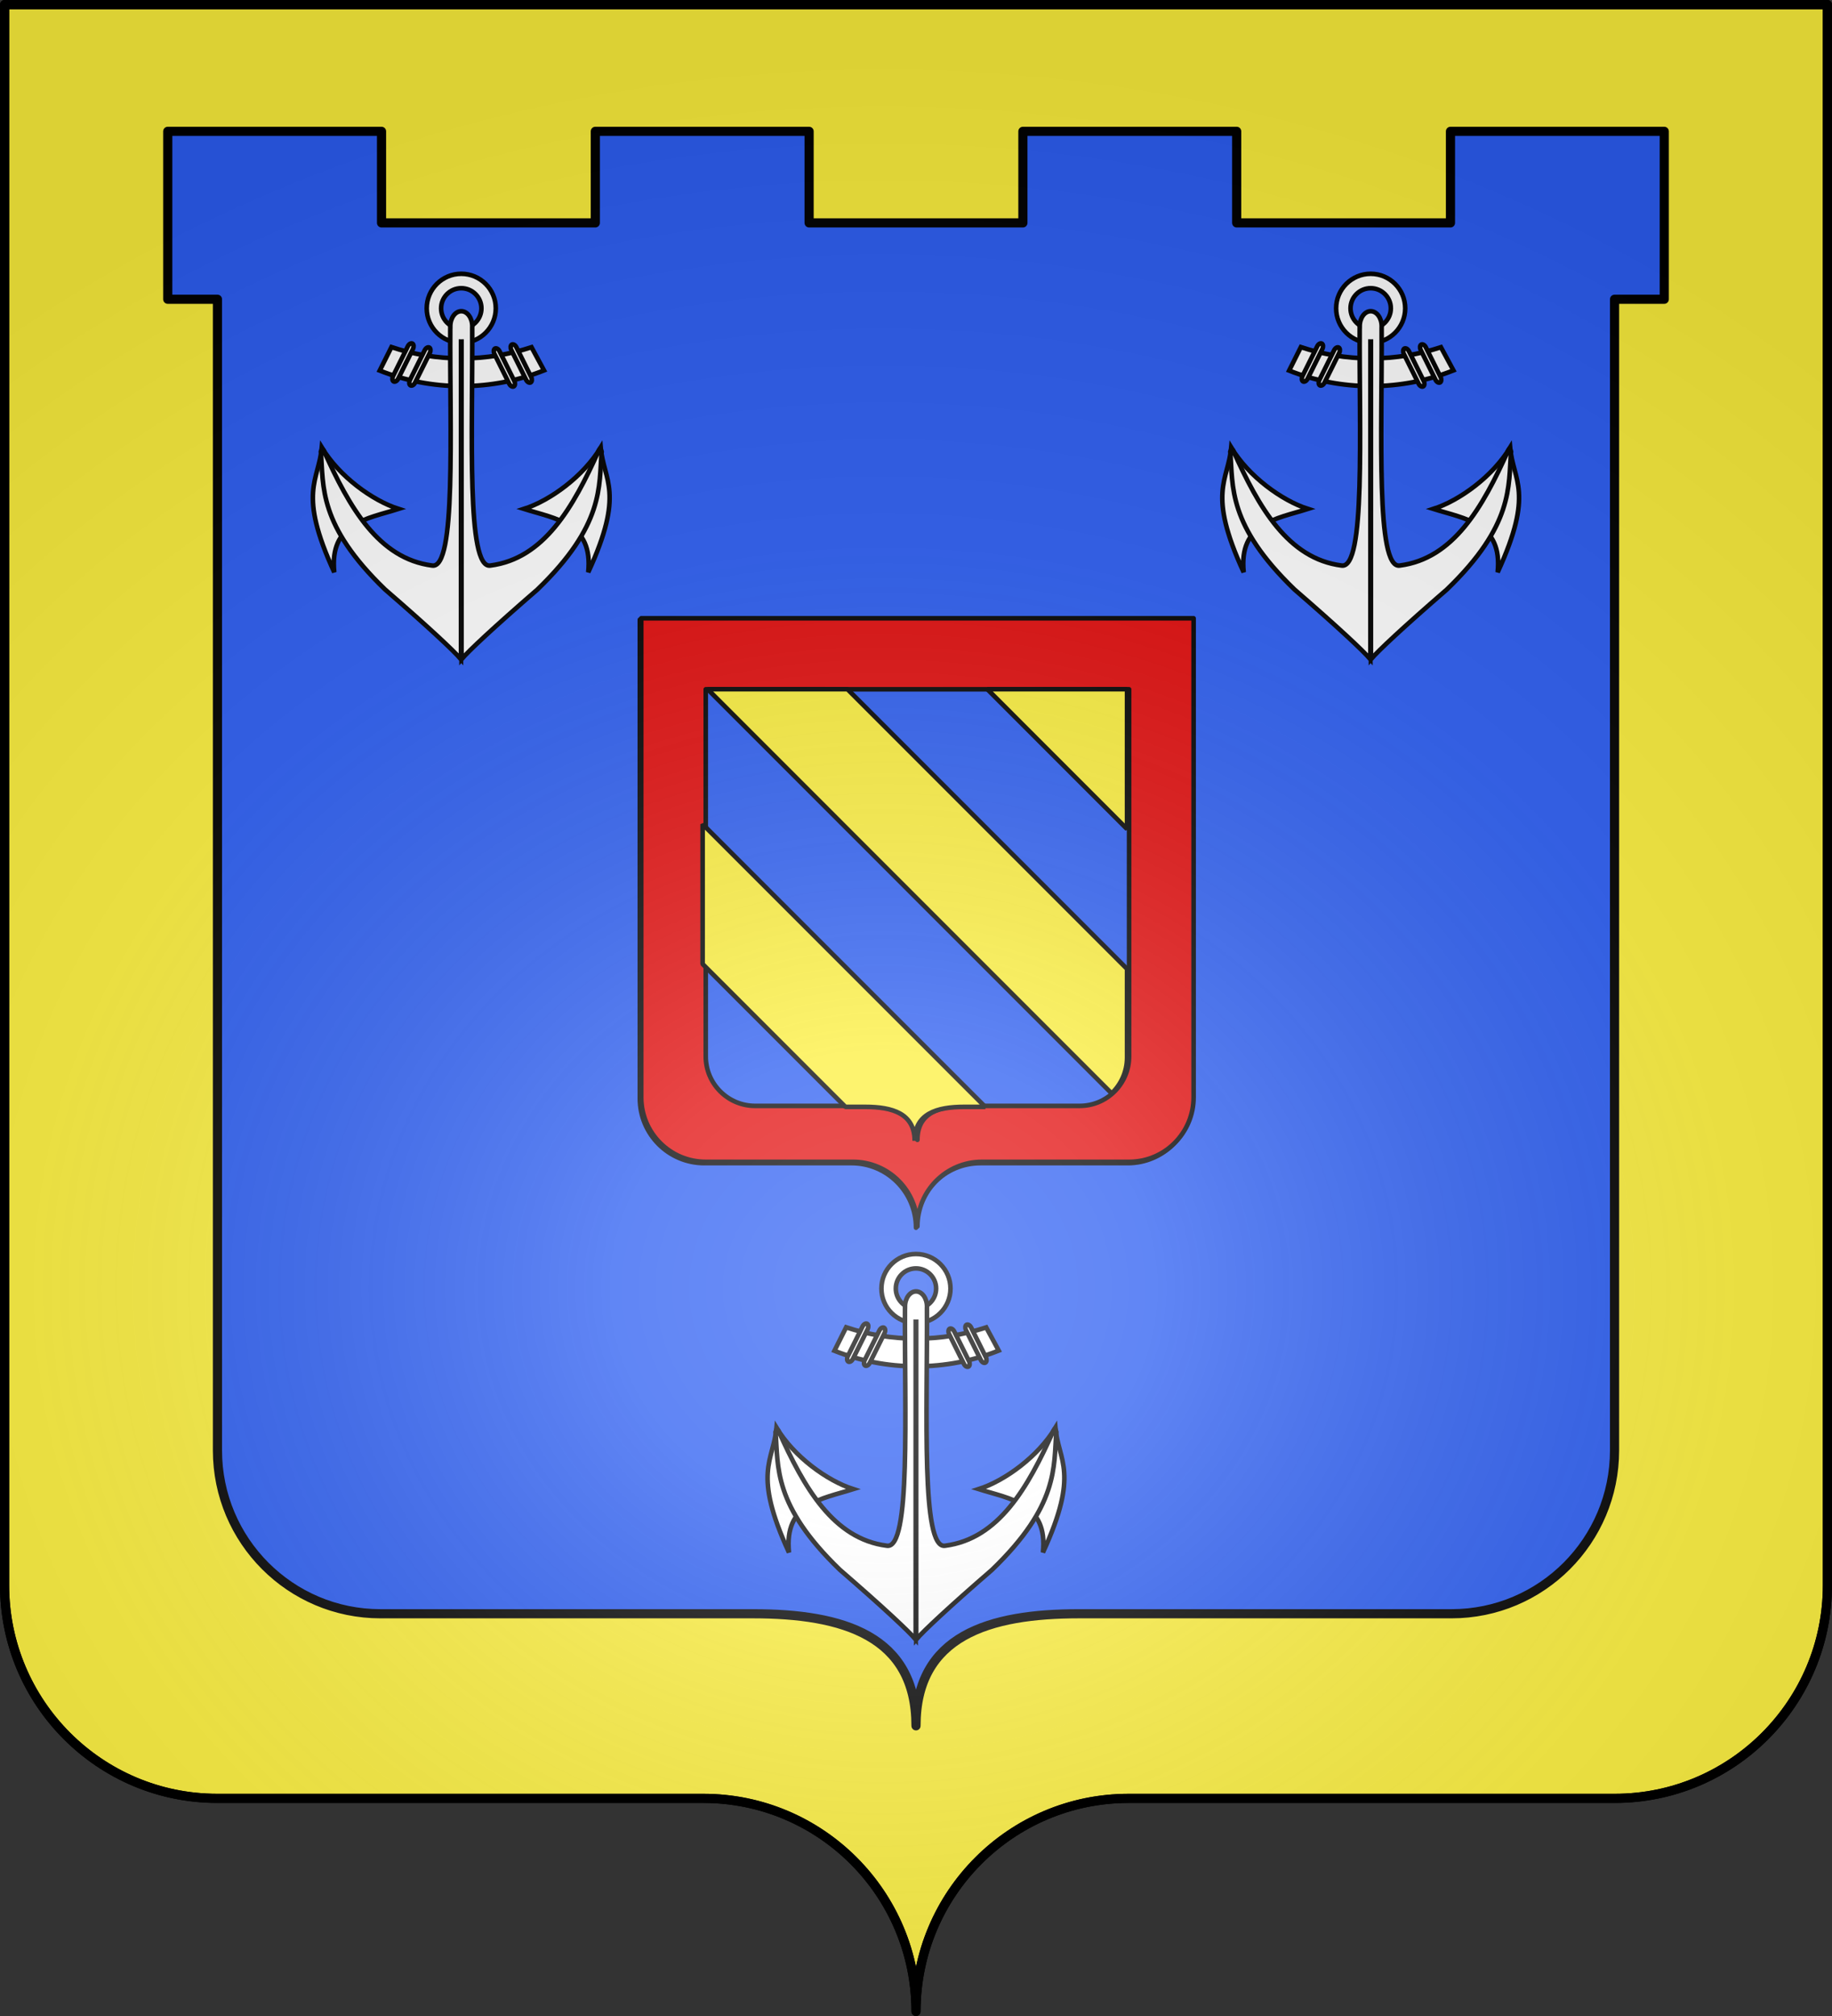 <?xml version="1.0" encoding="UTF-8" standalone="no"?>
<svg
   xmlns:dc="http://purl.org/dc/elements/1.1/"
   xmlns:cc="http://creativecommons.org/ns#"
   xmlns:rdf="http://www.w3.org/1999/02/22-rdf-syntax-ns#"
   xmlns:svg="http://www.w3.org/2000/svg"
   xmlns="http://www.w3.org/2000/svg"
   xmlns:xlink="http://www.w3.org/1999/xlink"
   xmlns:sodipodi="http://sodipodi.sourceforge.net/DTD/sodipodi-0.dtd"
   xmlns:inkscape="http://www.inkscape.org/namespaces/inkscape"
   height="660"
   width="600"
   version="1.0"
   id="svg2"
   sodipodi:version="0.32"
   inkscape:version="0.46"
   sodipodi:docname="Lechâtelet (21).svg"
   sodipodi:docbase="C:\Documents and Settings\Propriétaire\Mes documents\image blason\Blason du 21 a envoyer"
   inkscape:export-filename="/Users/olivier/Desktop/Blason Rouge/Blason_Vide_3D.png"
   inkscape:export-xdpi="144"
   inkscape:export-ydpi="144"
   inkscape:output_extension="org.inkscape.output.svg.inkscape">
  <rect width="100%" height="100%" fill="#333333" stroke="none"/>
  <sodipodi:namedview
     inkscape:window-height="712"
     inkscape:window-width="1024"
     inkscape:pageshadow="2"
     inkscape:pageopacity="0.0"
     guidetolerance="10.0"
     gridtolerance="10.0"
     objecttolerance="10.0"
     borderopacity="1.0"
     bordercolor="#666666"
     pagecolor="#ffffff"
     id="base"
     showgrid="false"
     height="660px"
     inkscape:zoom="0.8"
     inkscape:cx="350.88124"
     inkscape:cy="330"
     inkscape:window-x="-4"
     inkscape:window-y="-4"
     inkscape:current-layer="layer5" />
  <desc
     id="desc4">Flag of Canton of Valais (Wallis)</desc>
  <defs
     id="defs6">
    <inkscape:perspective
       sodipodi:type="inkscape:persp3d"
       inkscape:vp_x="0 : 330 : 1"
       inkscape:vp_y="0 : 1000 : 0"
       inkscape:vp_z="600 : 330 : 1"
       inkscape:persp3d-origin="300 : 220 : 1"
       id="perspective315" />
    <linearGradient
       id="linearGradient2893">
      <stop
         style="stop-color:white;stop-opacity:0.314;"
         offset="0"
         id="stop2895" />
      <stop
         id="stop2897"
         offset="0.19"
         style="stop-color:white;stop-opacity:0.251;" />
      <stop
         style="stop-color:#6b6b6b;stop-opacity:0.125;"
         offset="0.6"
         id="stop2901" />
      <stop
         style="stop-color:black;stop-opacity:0.125;"
         offset="1"
         id="stop2899" />
    </linearGradient>
    <linearGradient
       id="linearGradient2885">
      <stop
         id="stop2887"
         offset="0"
         style="stop-color:white;stop-opacity:1;" />
      <stop
         style="stop-color:white;stop-opacity:1;"
         offset="0.229"
         id="stop2891" />
      <stop
         id="stop2889"
         offset="1"
         style="stop-color:black;stop-opacity:1;" />
    </linearGradient>
    <linearGradient
       id="linearGradient2955">
      <stop
         id="stop2867"
         offset="0"
         style="stop-color:#fd0000;stop-opacity:1;" />
      <stop
         style="stop-color:#e77275;stop-opacity:0.659;"
         offset="0.5"
         id="stop2873" />
      <stop
         style="stop-color:black;stop-opacity:0.323;"
         offset="1"
         id="stop2959" />
    </linearGradient>
    <radialGradient
       inkscape:collect="always"
       xlink:href="#linearGradient2955"
       id="radialGradient2961"
       cx="225.524"
       cy="218.901"
       fx="225.524"
       fy="218.901"
       r="300"
       gradientTransform="matrix(-4.167939e-4,2.183,-1.884,-3.599562e-4,615.597,-289.121)"
       gradientUnits="userSpaceOnUse" />
    <polygon
       id="star"
       transform="scale(53,53)"
       points="0,-1 0.588,0.809 -0.951,-0.309 0.951,-0.309 -0.588,0.809 0,-1 " />
    <clipPath
       id="clip">
      <path
         d="M 0,-200 L 0,600 L 300,600 L 300,-200 L 0,-200 z "
         id="path10" />
    </clipPath>
    <radialGradient
       inkscape:collect="always"
       xlink:href="#linearGradient2955"
       id="radialGradient1911"
       gradientUnits="userSpaceOnUse"
       gradientTransform="matrix(-4.167939e-4,2.183,-1.884,-3.599562e-4,615.597,-289.121)"
       cx="225.524"
       cy="218.901"
       fx="225.524"
       fy="218.901"
       r="300" />
    <radialGradient
       inkscape:collect="always"
       xlink:href="#linearGradient2955"
       id="radialGradient2865"
       gradientUnits="userSpaceOnUse"
       gradientTransform="matrix(0,1.749,-1.593,-1.049767e-7,551.788,-191.29)"
       cx="225.524"
       cy="218.901"
       fx="225.524"
       fy="218.901"
       r="300" />
    <radialGradient
       inkscape:collect="always"
       xlink:href="#linearGradient2955"
       id="radialGradient2871"
       gradientUnits="userSpaceOnUse"
       gradientTransform="matrix(0,1.386,-1.323,-5.741131e-8,-158.082,-109.541)"
       cx="225.524"
       cy="218.901"
       fx="225.524"
       fy="218.901"
       r="300" />
    <linearGradient
       id="linearGradient20266">
      <stop
         style="stop-color:white;stop-opacity:0.314;"
         offset="0"
         id="stop20268" />
      <stop
         id="stop20270"
         offset="0.19"
         style="stop-color:white;stop-opacity:0.251;" />
      <stop
         style="stop-color:#6b6b6b;stop-opacity:0.125;"
         offset="0.6"
         id="stop20272" />
      <stop
         style="stop-color:black;stop-opacity:0.125;"
         offset="1"
         id="stop20274" />
    </linearGradient>
    <linearGradient
       id="linearGradient20276">
      <stop
         id="stop20278"
         offset="0"
         style="stop-color:white;stop-opacity:1;" />
      <stop
         style="stop-color:white;stop-opacity:1;"
         offset="0.229"
         id="stop20280" />
      <stop
         id="stop20282"
         offset="1"
         style="stop-color:black;stop-opacity:1;" />
    </linearGradient>
    <linearGradient
       id="linearGradient20284">
      <stop
         id="stop20286"
         offset="0"
         style="stop-color:#fd0000;stop-opacity:1;" />
      <stop
         style="stop-color:#e77275;stop-opacity:0.659;"
         offset="0.5"
         id="stop20288" />
      <stop
         style="stop-color:black;stop-opacity:0.323;"
         offset="1"
         id="stop20290" />
    </linearGradient>
    <radialGradient
       inkscape:collect="always"
       xlink:href="#linearGradient2955"
       id="radialGradient20292"
       cx="225.524"
       cy="218.901"
       fx="225.524"
       fy="218.901"
       r="300"
       gradientTransform="matrix(-4.167939e-4,2.183,-1.884,-3.599562e-4,615.597,-289.121)"
       gradientUnits="userSpaceOnUse" />
    <polygon
       id="polygon20294"
       transform="scale(53,53)"
       points="0,-1 0.588,0.809 -0.951,-0.309 0.951,-0.309 -0.588,0.809 0,-1 " />
    <clipPath
       id="clipPath20296">
      <path
         d="M 0,-200 L 0,600 L 300,600 L 300,-200 L 0,-200 z "
         id="path20298" />
    </clipPath>
    <radialGradient
       inkscape:collect="always"
       xlink:href="#linearGradient2955"
       id="radialGradient20300"
       gradientUnits="userSpaceOnUse"
       gradientTransform="matrix(-4.167939e-4,2.183,-1.884,-3.599562e-4,615.597,-289.121)"
       cx="225.524"
       cy="218.901"
       fx="225.524"
       fy="218.901"
       r="300" />
    <radialGradient
       inkscape:collect="always"
       xlink:href="#linearGradient2955"
       id="radialGradient20302"
       gradientUnits="userSpaceOnUse"
       gradientTransform="matrix(0,1.749,-1.593,-1.049767e-7,551.788,-191.29)"
       cx="225.524"
       cy="218.901"
       fx="225.524"
       fy="218.901"
       r="300" />
    <radialGradient
       inkscape:collect="always"
       xlink:href="#linearGradient2955"
       id="radialGradient20304"
       gradientUnits="userSpaceOnUse"
       gradientTransform="matrix(0,1.386,-1.323,-5.741131e-8,-158.082,-109.541)"
       cx="225.524"
       cy="218.901"
       fx="225.524"
       fy="218.901"
       r="300" />
    <linearGradient
       id="linearGradient20191">
      <stop
         style="stop-color:white;stop-opacity:0.314;"
         offset="0"
         id="stop20193" />
      <stop
         id="stop20195"
         offset="0.19"
         style="stop-color:white;stop-opacity:0.251;" />
      <stop
         style="stop-color:#6b6b6b;stop-opacity:0.125;"
         offset="0.6"
         id="stop20197" />
      <stop
         style="stop-color:black;stop-opacity:0.125;"
         offset="1"
         id="stop20199" />
    </linearGradient>
    <linearGradient
       id="linearGradient20201">
      <stop
         id="stop20203"
         offset="0"
         style="stop-color:white;stop-opacity:1;" />
      <stop
         style="stop-color:white;stop-opacity:1;"
         offset="0.229"
         id="stop20205" />
      <stop
         id="stop20207"
         offset="1"
         style="stop-color:black;stop-opacity:1;" />
    </linearGradient>
    <linearGradient
       id="linearGradient20209">
      <stop
         id="stop20211"
         offset="0"
         style="stop-color:#fd0000;stop-opacity:1;" />
      <stop
         style="stop-color:#e77275;stop-opacity:0.659;"
         offset="0.5"
         id="stop20213" />
      <stop
         style="stop-color:black;stop-opacity:0.323;"
         offset="1"
         id="stop20215" />
    </linearGradient>
    <radialGradient
       inkscape:collect="always"
       xlink:href="#linearGradient2955"
       id="radialGradient20217"
       cx="225.524"
       cy="218.901"
       fx="225.524"
       fy="218.901"
       r="300"
       gradientTransform="matrix(-4.167939e-4,2.183,-1.884,-3.599562e-4,615.597,-289.121)"
       gradientUnits="userSpaceOnUse" />
    <polygon
       id="polygon20219"
       transform="scale(53,53)"
       points="0,-1 0.588,0.809 -0.951,-0.309 0.951,-0.309 -0.588,0.809 0,-1 " />
    <clipPath
       id="clipPath20221">
      <path
         d="M 0,-200 L 0,600 L 300,600 L 300,-200 L 0,-200 z "
         id="path20223" />
    </clipPath>
    <radialGradient
       inkscape:collect="always"
       xlink:href="#linearGradient2955"
       id="radialGradient20225"
       gradientUnits="userSpaceOnUse"
       gradientTransform="matrix(-4.167939e-4,2.183,-1.884,-3.599562e-4,615.597,-289.121)"
       cx="225.524"
       cy="218.901"
       fx="225.524"
       fy="218.901"
       r="300" />
    <radialGradient
       inkscape:collect="always"
       xlink:href="#linearGradient2955"
       id="radialGradient20227"
       gradientUnits="userSpaceOnUse"
       gradientTransform="matrix(0,1.749,-1.593,-1.049767e-7,551.788,-191.29)"
       cx="225.524"
       cy="218.901"
       fx="225.524"
       fy="218.901"
       r="300" />
    <radialGradient
       inkscape:collect="always"
       xlink:href="#linearGradient2955"
       id="radialGradient20229"
       gradientUnits="userSpaceOnUse"
       gradientTransform="matrix(0,1.386,-1.323,-5.741131e-8,-158.082,-109.541)"
       cx="225.524"
       cy="218.901"
       fx="225.524"
       fy="218.901"
       r="300" />
    <linearGradient
       id="linearGradient20094">
      <stop
         style="stop-color:white;stop-opacity:0.314;"
         offset="0"
         id="stop20096" />
      <stop
         id="stop20098"
         offset="0.19"
         style="stop-color:white;stop-opacity:0.251;" />
      <stop
         style="stop-color:#6b6b6b;stop-opacity:0.125;"
         offset="0.6"
         id="stop20100" />
      <stop
         style="stop-color:black;stop-opacity:0.125;"
         offset="1"
         id="stop20102" />
    </linearGradient>
    <linearGradient
       id="linearGradient20104">
      <stop
         id="stop20106"
         offset="0"
         style="stop-color:white;stop-opacity:1;" />
      <stop
         style="stop-color:white;stop-opacity:1;"
         offset="0.229"
         id="stop20108" />
      <stop
         id="stop20110"
         offset="1"
         style="stop-color:black;stop-opacity:1;" />
    </linearGradient>
    <linearGradient
       id="linearGradient20112">
      <stop
         id="stop20114"
         offset="0"
         style="stop-color:#fd0000;stop-opacity:1;" />
      <stop
         style="stop-color:#e77275;stop-opacity:0.659;"
         offset="0.5"
         id="stop20116" />
      <stop
         style="stop-color:black;stop-opacity:0.323;"
         offset="1"
         id="stop20118" />
    </linearGradient>
    <radialGradient
       inkscape:collect="always"
       xlink:href="#linearGradient2955"
       id="radialGradient20120"
       cx="225.524"
       cy="218.901"
       fx="225.524"
       fy="218.901"
       r="300"
       gradientTransform="matrix(-4.167939e-4,2.183,-1.884,-3.599562e-4,615.597,-289.121)"
       gradientUnits="userSpaceOnUse" />
    <polygon
       id="polygon20122"
       transform="scale(53,53)"
       points="0,-1 0.588,0.809 -0.951,-0.309 0.951,-0.309 -0.588,0.809 0,-1 " />
    <clipPath
       id="clipPath20124">
      <path
         d="M 0,-200 L 0,600 L 300,600 L 300,-200 L 0,-200 z "
         id="path20126" />
    </clipPath>
    <radialGradient
       inkscape:collect="always"
       xlink:href="#linearGradient2955"
       id="radialGradient20128"
       gradientUnits="userSpaceOnUse"
       gradientTransform="matrix(-4.167939e-4,2.183,-1.884,-3.599562e-4,615.597,-289.121)"
       cx="225.524"
       cy="218.901"
       fx="225.524"
       fy="218.901"
       r="300" />
    <radialGradient
       inkscape:collect="always"
       xlink:href="#linearGradient2955"
       id="radialGradient20130"
       gradientUnits="userSpaceOnUse"
       gradientTransform="matrix(0,1.749,-1.593,-1.049767e-7,551.788,-191.29)"
       cx="225.524"
       cy="218.901"
       fx="225.524"
       fy="218.901"
       r="300" />
    <radialGradient
       inkscape:collect="always"
       xlink:href="#linearGradient2955"
       id="radialGradient20132"
       gradientUnits="userSpaceOnUse"
       gradientTransform="matrix(0,1.386,-1.323,-5.741131e-8,-158.082,-109.541)"
       cx="225.524"
       cy="218.901"
       fx="225.524"
       fy="218.901"
       r="300" />
    <linearGradient
       id="linearGradient19998">
      <stop
         style="stop-color:white;stop-opacity:0.314;"
         offset="0"
         id="stop20000" />
      <stop
         id="stop20002"
         offset="0.19"
         style="stop-color:white;stop-opacity:0.251;" />
      <stop
         style="stop-color:#6b6b6b;stop-opacity:0.125;"
         offset="0.6"
         id="stop20004" />
      <stop
         style="stop-color:black;stop-opacity:0.125;"
         offset="1"
         id="stop20006" />
    </linearGradient>
    <linearGradient
       id="linearGradient20008">
      <stop
         id="stop20010"
         offset="0"
         style="stop-color:white;stop-opacity:1;" />
      <stop
         style="stop-color:white;stop-opacity:1;"
         offset="0.229"
         id="stop20012" />
      <stop
         id="stop20014"
         offset="1"
         style="stop-color:black;stop-opacity:1;" />
    </linearGradient>
    <linearGradient
       id="linearGradient20016">
      <stop
         id="stop20018"
         offset="0"
         style="stop-color:#fd0000;stop-opacity:1;" />
      <stop
         style="stop-color:#e77275;stop-opacity:0.659;"
         offset="0.5"
         id="stop20020" />
      <stop
         style="stop-color:black;stop-opacity:0.323;"
         offset="1"
         id="stop20022" />
    </linearGradient>
    <radialGradient
       inkscape:collect="always"
       xlink:href="#linearGradient2955"
       id="radialGradient20024"
       cx="225.524"
       cy="218.901"
       fx="225.524"
       fy="218.901"
       r="300"
       gradientTransform="matrix(-4.167939e-4,2.183,-1.884,-3.599562e-4,615.597,-289.121)"
       gradientUnits="userSpaceOnUse" />
    <polygon
       id="polygon20026"
       transform="scale(53,53)"
       points="0,-1 0.588,0.809 -0.951,-0.309 0.951,-0.309 -0.588,0.809 0,-1 " />
    <clipPath
       id="clipPath20028">
      <path
         d="M 0,-200 L 0,600 L 300,600 L 300,-200 L 0,-200 z "
         id="path20030" />
    </clipPath>
    <radialGradient
       inkscape:collect="always"
       xlink:href="#linearGradient2955"
       id="radialGradient20032"
       gradientUnits="userSpaceOnUse"
       gradientTransform="matrix(-4.167939e-4,2.183,-1.884,-3.599562e-4,615.597,-289.121)"
       cx="225.524"
       cy="218.901"
       fx="225.524"
       fy="218.901"
       r="300" />
    <radialGradient
       inkscape:collect="always"
       xlink:href="#linearGradient2955"
       id="radialGradient20034"
       gradientUnits="userSpaceOnUse"
       gradientTransform="matrix(0,1.749,-1.593,-1.049767e-7,551.788,-191.29)"
       cx="225.524"
       cy="218.901"
       fx="225.524"
       fy="218.901"
       r="300" />
    <radialGradient
       inkscape:collect="always"
       xlink:href="#linearGradient2955"
       id="radialGradient20036"
       gradientUnits="userSpaceOnUse"
       gradientTransform="matrix(0,1.386,-1.323,-5.741131e-8,-158.082,-109.541)"
       cx="225.524"
       cy="218.901"
       fx="225.524"
       fy="218.901"
       r="300" />
    <linearGradient
       id="linearGradient18077">
      <stop
         style="stop-color:white;stop-opacity:0.314"
         offset="0"
         id="stop18079" />
      <stop
         style="stop-color:white;stop-opacity:0.251"
         offset="0.19"
         id="stop18081" />
      <stop
         style="stop-color:#6b6b6b;stop-opacity:0.125"
         offset="0.6"
         id="stop18083" />
      <stop
         style="stop-color:black;stop-opacity:0.125"
         offset="1"
         id="stop18085" />
    </linearGradient>
    <linearGradient
       id="linearGradient18087">
      <stop
         style="stop-color:white;stop-opacity:1"
         offset="0"
         id="stop18089" />
      <stop
         style="stop-color:white;stop-opacity:1"
         offset="0.229"
         id="stop18091" />
      <stop
         style="stop-color:black;stop-opacity:1"
         offset="1"
         id="stop18093" />
    </linearGradient>
    <linearGradient
       id="linearGradient18095">
      <stop
         style="stop-color:#fd0000;stop-opacity:1"
         offset="0"
         id="stop18097" />
      <stop
         style="stop-color:#e77275;stop-opacity:0.659"
         offset="0.5"
         id="stop18099" />
      <stop
         style="stop-color:black;stop-opacity:0.323"
         offset="1"
         id="stop18101" />
    </linearGradient>
    <radialGradient
       cx="225.524"
       cy="218.901"
       r="300"
       fx="225.524"
       fy="218.901"
       id="radialGradient18103"
       xlink:href="#linearGradient2955"
       gradientUnits="userSpaceOnUse"
       gradientTransform="matrix(-4.167939e-4,2.183,-1.884,-3.599562e-4,615.597,-289.121)" />
    <polygon
       points="0,-1 0.588,0.809 -0.951,-0.309 0.951,-0.309 -0.588,0.809 0,-1 "
       transform="scale(53,53)"
       id="polygon18105" />
    <clipPath
       id="clipPath18107">
      <path
         d="M 0,-200 L 0,600 L 300,600 L 300,-200 L 0,-200 z "
         id="path18109" />
    </clipPath>
    <radialGradient
       cx="225.524"
       cy="218.901"
       r="300"
       fx="225.524"
       fy="218.901"
       id="radialGradient18111"
       xlink:href="#linearGradient2955"
       gradientUnits="userSpaceOnUse"
       gradientTransform="matrix(-4.167939e-4,2.183,-1.884,-3.599562e-4,615.597,-289.121)" />
    <radialGradient
       cx="225.524"
       cy="218.901"
       r="300"
       fx="225.524"
       fy="218.901"
       id="radialGradient18113"
       xlink:href="#linearGradient2955"
       gradientUnits="userSpaceOnUse"
       gradientTransform="matrix(0,1.749,-1.593,-1.049767e-7,551.788,-191.29)" />
    <radialGradient
       cx="225.524"
       cy="218.901"
       r="300"
       fx="225.524"
       fy="218.901"
       id="radialGradient18115"
       xlink:href="#linearGradient2955"
       gradientUnits="userSpaceOnUse"
       gradientTransform="matrix(0,1.386,-1.323,-5.741131e-8,-158.082,-109.541)" />
    <linearGradient
       id="linearGradient18005">
      <stop
         style="stop-color:white;stop-opacity:0.314"
         offset="0"
         id="stop18007" />
      <stop
         style="stop-color:white;stop-opacity:0.251"
         offset="0.19"
         id="stop18009" />
      <stop
         style="stop-color:#6b6b6b;stop-opacity:0.125"
         offset="0.6"
         id="stop18011" />
      <stop
         style="stop-color:black;stop-opacity:0.125"
         offset="1"
         id="stop18013" />
    </linearGradient>
    <linearGradient
       id="linearGradient18015">
      <stop
         style="stop-color:white;stop-opacity:1"
         offset="0"
         id="stop18017" />
      <stop
         style="stop-color:white;stop-opacity:1"
         offset="0.229"
         id="stop18019" />
      <stop
         style="stop-color:black;stop-opacity:1"
         offset="1"
         id="stop18021" />
    </linearGradient>
    <linearGradient
       id="linearGradient18023">
      <stop
         style="stop-color:#fd0000;stop-opacity:1"
         offset="0"
         id="stop18025" />
      <stop
         style="stop-color:#e77275;stop-opacity:0.659"
         offset="0.5"
         id="stop18027" />
      <stop
         style="stop-color:black;stop-opacity:0.323"
         offset="1"
         id="stop18029" />
    </linearGradient>
    <radialGradient
       cx="225.524"
       cy="218.901"
       r="300"
       fx="225.524"
       fy="218.901"
       id="radialGradient18031"
       xlink:href="#linearGradient2955"
       gradientUnits="userSpaceOnUse"
       gradientTransform="matrix(-4.167939e-4,2.183,-1.884,-3.599562e-4,615.597,-289.121)" />
    <polygon
       points="0,-1 0.588,0.809 -0.951,-0.309 0.951,-0.309 -0.588,0.809 0,-1 "
       transform="scale(53,53)"
       id="polygon18033" />
    <clipPath
       id="clipPath18035">
      <path
         d="M 0,-200 L 0,600 L 300,600 L 300,-200 L 0,-200 z "
         id="path18037" />
    </clipPath>
    <radialGradient
       cx="225.524"
       cy="218.901"
       r="300"
       fx="225.524"
       fy="218.901"
       id="radialGradient18039"
       xlink:href="#linearGradient2955"
       gradientUnits="userSpaceOnUse"
       gradientTransform="matrix(-4.167939e-4,2.183,-1.884,-3.599562e-4,615.597,-289.121)" />
    <radialGradient
       cx="225.524"
       cy="218.901"
       r="300"
       fx="225.524"
       fy="218.901"
       id="radialGradient18041"
       xlink:href="#linearGradient2955"
       gradientUnits="userSpaceOnUse"
       gradientTransform="matrix(0,1.749,-1.593,-1.049767e-7,551.788,-191.29)" />
    <radialGradient
       cx="225.524"
       cy="218.901"
       r="300"
       fx="225.524"
       fy="218.901"
       id="radialGradient18043"
       xlink:href="#linearGradient2955"
       gradientUnits="userSpaceOnUse"
       gradientTransform="matrix(0,1.386,-1.323,-5.741131e-8,-158.082,-109.541)" />
    <linearGradient
       id="linearGradient17934">
      <stop
         style="stop-color:white;stop-opacity:0.314"
         offset="0"
         id="stop17936" />
      <stop
         style="stop-color:white;stop-opacity:0.251"
         offset="0.19"
         id="stop17938" />
      <stop
         style="stop-color:#6b6b6b;stop-opacity:0.125"
         offset="0.6"
         id="stop17940" />
      <stop
         style="stop-color:black;stop-opacity:0.125"
         offset="1"
         id="stop17942" />
    </linearGradient>
    <linearGradient
       id="linearGradient17944">
      <stop
         style="stop-color:white;stop-opacity:1"
         offset="0"
         id="stop17946" />
      <stop
         style="stop-color:white;stop-opacity:1"
         offset="0.229"
         id="stop17948" />
      <stop
         style="stop-color:black;stop-opacity:1"
         offset="1"
         id="stop17950" />
    </linearGradient>
    <linearGradient
       id="linearGradient17952">
      <stop
         style="stop-color:#fd0000;stop-opacity:1"
         offset="0"
         id="stop17954" />
      <stop
         style="stop-color:#e77275;stop-opacity:0.659"
         offset="0.5"
         id="stop17956" />
      <stop
         style="stop-color:black;stop-opacity:0.323"
         offset="1"
         id="stop17958" />
    </linearGradient>
    <radialGradient
       cx="225.524"
       cy="218.901"
       r="300"
       fx="225.524"
       fy="218.901"
       id="radialGradient17960"
       xlink:href="#linearGradient2955"
       gradientUnits="userSpaceOnUse"
       gradientTransform="matrix(-4.167939e-4,2.183,-1.884,-3.599562e-4,615.597,-289.121)" />
    <polygon
       points="0,-1 0.588,0.809 -0.951,-0.309 0.951,-0.309 -0.588,0.809 0,-1 "
       transform="scale(53,53)"
       id="polygon17962" />
    <clipPath
       id="clipPath17964">
      <path
         d="M 0,-200 L 0,600 L 300,600 L 300,-200 L 0,-200 z "
         id="path17966" />
    </clipPath>
    <radialGradient
       cx="225.524"
       cy="218.901"
       r="300"
       fx="225.524"
       fy="218.901"
       id="radialGradient17968"
       xlink:href="#linearGradient2955"
       gradientUnits="userSpaceOnUse"
       gradientTransform="matrix(-4.167939e-4,2.183,-1.884,-3.599562e-4,615.597,-289.121)" />
    <radialGradient
       cx="225.524"
       cy="218.901"
       r="300"
       fx="225.524"
       fy="218.901"
       id="radialGradient17970"
       xlink:href="#linearGradient2955"
       gradientUnits="userSpaceOnUse"
       gradientTransform="matrix(0,1.749,-1.593,-1.049767e-7,551.788,-191.29)" />
    <radialGradient
       cx="225.524"
       cy="218.901"
       r="300"
       fx="225.524"
       fy="218.901"
       id="radialGradient17972"
       xlink:href="#linearGradient2955"
       gradientUnits="userSpaceOnUse"
       gradientTransform="matrix(0,1.386,-1.323,-5.741131e-8,-158.082,-109.541)" />
    <linearGradient
       id="linearGradient17830">
      <stop
         style="stop-color:white;stop-opacity:0.314"
         offset="0"
         id="stop17832" />
      <stop
         style="stop-color:white;stop-opacity:0.251"
         offset="0.19"
         id="stop17834" />
      <stop
         style="stop-color:#6b6b6b;stop-opacity:0.125"
         offset="0.6"
         id="stop17836" />
      <stop
         style="stop-color:black;stop-opacity:0.125"
         offset="1"
         id="stop17838" />
    </linearGradient>
    <linearGradient
       id="linearGradient17840">
      <stop
         style="stop-color:white;stop-opacity:1"
         offset="0"
         id="stop17842" />
      <stop
         style="stop-color:white;stop-opacity:1"
         offset="0.229"
         id="stop17844" />
      <stop
         style="stop-color:black;stop-opacity:1"
         offset="1"
         id="stop17846" />
    </linearGradient>
    <linearGradient
       id="linearGradient17848">
      <stop
         style="stop-color:#fd0000;stop-opacity:1"
         offset="0"
         id="stop17850" />
      <stop
         style="stop-color:#e77275;stop-opacity:0.659"
         offset="0.5"
         id="stop17852" />
      <stop
         style="stop-color:black;stop-opacity:0.323"
         offset="1"
         id="stop17854" />
    </linearGradient>
    <radialGradient
       cx="225.524"
       cy="218.901"
       r="300"
       fx="225.524"
       fy="218.901"
       id="radialGradient17856"
       xlink:href="#linearGradient2955"
       gradientUnits="userSpaceOnUse"
       gradientTransform="matrix(-4.167939e-4,2.183,-1.884,-3.599562e-4,615.597,-289.121)" />
    <polygon
       points="0,-1 0.588,0.809 -0.951,-0.309 0.951,-0.309 -0.588,0.809 0,-1 "
       transform="scale(53,53)"
       id="polygon17858" />
    <clipPath
       id="clipPath17860">
      <path
         d="M 0,-200 L 0,600 L 300,600 L 300,-200 L 0,-200 z "
         id="path17862" />
    </clipPath>
    <radialGradient
       cx="225.524"
       cy="218.901"
       r="300"
       fx="225.524"
       fy="218.901"
       id="radialGradient17864"
       xlink:href="#linearGradient2955"
       gradientUnits="userSpaceOnUse"
       gradientTransform="matrix(-4.167939e-4,2.183,-1.884,-3.599562e-4,615.597,-289.121)" />
    <radialGradient
       cx="225.524"
       cy="218.901"
       r="300"
       fx="225.524"
       fy="218.901"
       id="radialGradient17866"
       xlink:href="#linearGradient2955"
       gradientUnits="userSpaceOnUse"
       gradientTransform="matrix(0,1.749,-1.593,-1.049767e-7,551.788,-191.29)" />
    <radialGradient
       cx="225.524"
       cy="218.901"
       r="300"
       fx="225.524"
       fy="218.901"
       id="radialGradient17868"
       xlink:href="#linearGradient2955"
       gradientUnits="userSpaceOnUse"
       gradientTransform="matrix(0,1.386,-1.323,-5.741131e-8,-158.082,-109.541)" />
    <radialGradient
       cx="221.445"
       cy="226.331"
       r="300"
       fx="221.445"
       fy="226.331"
       id="radialGradient17870"
       xlink:href="#linearGradient2893"
       gradientUnits="userSpaceOnUse"
       gradientTransform="matrix(1.353,0,0,1.349,-77.629,-85.747)" />
    <radialGradient
       r="300"
       fy="226.331"
       fx="221.445"
       cy="226.331"
       cx="221.445"
       gradientTransform="matrix(1.353,0,0,1.349,-77.629,-85.747)"
       gradientUnits="userSpaceOnUse"
       id="radialGradient20684"
       xlink:href="#linearGradient2893"
       inkscape:collect="always" />
    <radialGradient
       r="300"
       fy="218.901"
       fx="225.524"
       cy="218.901"
       cx="225.524"
       gradientTransform="matrix(0,1.386,-1.323,-5.741131e-8,-158.082,-109.541)"
       gradientUnits="userSpaceOnUse"
       id="radialGradient20682"
       xlink:href="#linearGradient2955"
       inkscape:collect="always" />
    <radialGradient
       r="300"
       fy="218.901"
       fx="225.524"
       cy="218.901"
       cx="225.524"
       gradientTransform="matrix(0,1.749,-1.593,-1.049767e-7,551.788,-191.29)"
       gradientUnits="userSpaceOnUse"
       id="radialGradient20680"
       xlink:href="#linearGradient2955"
       inkscape:collect="always" />
    <radialGradient
       r="300"
       fy="218.901"
       fx="225.524"
       cy="218.901"
       cx="225.524"
       gradientTransform="matrix(-4.167939e-4,2.183,-1.884,-3.599562e-4,615.597,-289.121)"
       gradientUnits="userSpaceOnUse"
       id="radialGradient20678"
       xlink:href="#linearGradient2955"
       inkscape:collect="always" />
    <clipPath
       id="clipPath20674">
      <path
         id="path20676"
         d="M 0,-200 L 0,600 L 300,600 L 300,-200 L 0,-200 z " />
    </clipPath>
    <polygon
       points="0,-1 0.588,0.809 -0.951,-0.309 0.951,-0.309 -0.588,0.809 0,-1 "
       transform="scale(53,53)"
       id="polygon20672" />
    <radialGradient
       gradientUnits="userSpaceOnUse"
       gradientTransform="matrix(-4.167939e-4,2.183,-1.884,-3.599562e-4,615.597,-289.121)"
       r="300"
       fy="218.901"
       fx="225.524"
       cy="218.901"
       cx="225.524"
       id="radialGradient20670"
       xlink:href="#linearGradient2955"
       inkscape:collect="always" />
    <linearGradient
       id="linearGradient20662">
      <stop
         style="stop-color:#fd0000;stop-opacity:1;"
         offset="0"
         id="stop20664" />
      <stop
         id="stop20666"
         offset="0.5"
         style="stop-color:#e77275;stop-opacity:0.659;" />
      <stop
         id="stop20668"
         offset="1"
         style="stop-color:black;stop-opacity:0.323;" />
    </linearGradient>
    <linearGradient
       id="linearGradient20654">
      <stop
         style="stop-color:white;stop-opacity:1;"
         offset="0"
         id="stop20656" />
      <stop
         id="stop20658"
         offset="0.229"
         style="stop-color:white;stop-opacity:1;" />
      <stop
         style="stop-color:black;stop-opacity:1;"
         offset="1"
         id="stop20660" />
    </linearGradient>
    <linearGradient
       id="linearGradient20644">
      <stop
         id="stop20646"
         offset="0"
         style="stop-color:white;stop-opacity:0.314;" />
      <stop
         style="stop-color:white;stop-opacity:0.251;"
         offset="0.19"
         id="stop20648" />
      <stop
         id="stop20650"
         offset="0.6"
         style="stop-color:#6b6b6b;stop-opacity:0.125;" />
      <stop
         id="stop20652"
         offset="1"
         style="stop-color:black;stop-opacity:0.125;" />
    </linearGradient>
    <radialGradient
       r="300"
       fy="218.901"
       fx="225.524"
       cy="218.901"
       cx="225.524"
       gradientTransform="matrix(0,1.386,-1.323,-5.741131e-8,-158.082,-109.541)"
       gradientUnits="userSpaceOnUse"
       id="radialGradient20955"
       xlink:href="#linearGradient2955"
       inkscape:collect="always" />
    <radialGradient
       r="300"
       fy="218.901"
       fx="225.524"
       cy="218.901"
       cx="225.524"
       gradientTransform="matrix(0,1.749,-1.593,-1.049767e-7,551.788,-191.29)"
       gradientUnits="userSpaceOnUse"
       id="radialGradient20953"
       xlink:href="#linearGradient2955"
       inkscape:collect="always" />
    <radialGradient
       r="300"
       fy="218.901"
       fx="225.524"
       cy="218.901"
       cx="225.524"
       gradientTransform="matrix(-4.167939e-4,2.183,-1.884,-3.599562e-4,615.597,-289.121)"
       gradientUnits="userSpaceOnUse"
       id="radialGradient20951"
       xlink:href="#linearGradient2955"
       inkscape:collect="always" />
    <clipPath
       id="clipPath20947">
      <path
         id="path20949"
         d="M 0,-200 L 0,600 L 300,600 L 300,-200 L 0,-200 z " />
    </clipPath>
    <polygon
       points="0,-1 0.588,0.809 -0.951,-0.309 0.951,-0.309 -0.588,0.809 0,-1 "
       transform="scale(53,53)"
       id="polygon20945" />
    <radialGradient
       gradientUnits="userSpaceOnUse"
       gradientTransform="matrix(-4.167939e-4,2.183,-1.884,-3.599562e-4,615.597,-289.121)"
       r="300"
       fy="218.901"
       fx="225.524"
       cy="218.901"
       cx="225.524"
       id="radialGradient20943"
       xlink:href="#linearGradient2955"
       inkscape:collect="always" />
    <linearGradient
       id="linearGradient20935">
      <stop
         style="stop-color:#fd0000;stop-opacity:1;"
         offset="0"
         id="stop20937" />
      <stop
         id="stop20939"
         offset="0.5"
         style="stop-color:#e77275;stop-opacity:0.659;" />
      <stop
         id="stop20941"
         offset="1"
         style="stop-color:black;stop-opacity:0.323;" />
    </linearGradient>
    <linearGradient
       id="linearGradient20927">
      <stop
         style="stop-color:white;stop-opacity:1;"
         offset="0"
         id="stop20929" />
      <stop
         id="stop20931"
         offset="0.229"
         style="stop-color:white;stop-opacity:1;" />
      <stop
         style="stop-color:black;stop-opacity:1;"
         offset="1"
         id="stop20933" />
    </linearGradient>
    <linearGradient
       id="linearGradient20917">
      <stop
         id="stop20919"
         offset="0"
         style="stop-color:white;stop-opacity:0.314;" />
      <stop
         style="stop-color:white;stop-opacity:0.251;"
         offset="0.19"
         id="stop20921" />
      <stop
         id="stop20923"
         offset="0.6"
         style="stop-color:#6b6b6b;stop-opacity:0.125;" />
      <stop
         id="stop20925"
         offset="1"
         style="stop-color:black;stop-opacity:0.125;" />
    </linearGradient>
    <radialGradient
       gradientTransform="matrix(1.353,0,0,1.349,-818.16,-75.243)"
       gradientUnits="userSpaceOnUse"
       xlink:href="#linearGradient2893"
       id="radialGradient3244"
       fy="226.331"
       fx="221.445"
       r="300"
       cy="226.331"
       cx="221.445" />
    <radialGradient
       gradientTransform="matrix(0,1.386,-1.323,-5.741131e-8,-158.082,-109.541)"
       gradientUnits="userSpaceOnUse"
       xlink:href="#linearGradient2955"
       id="radialGradient3242"
       fy="218.901"
       fx="225.524"
       r="300"
       cy="218.901"
       cx="225.524" />
    <radialGradient
       gradientTransform="matrix(0,1.749,-1.593,-1.049767e-7,551.788,-191.29)"
       gradientUnits="userSpaceOnUse"
       xlink:href="#linearGradient2955"
       id="radialGradient3240"
       fy="218.901"
       fx="225.524"
       r="300"
       cy="218.901"
       cx="225.524" />
    <radialGradient
       gradientTransform="matrix(-4.167939e-4,2.183,-1.884,-3.599562e-4,615.597,-289.121)"
       gradientUnits="userSpaceOnUse"
       xlink:href="#linearGradient2955"
       id="radialGradient3238"
       fy="218.901"
       fx="225.524"
       r="300"
       cy="218.901"
       cx="225.524" />
    <clipPath
       id="clipPath3234">
      <path
         id="path3236"
         d="M 0,-200 L 0,600 L 300,600 L 300,-200 L 0,-200 z" />
    </clipPath>
    <polygon
       id="polygon3232"
       transform="scale(53,53)"
       points="0,-1 0.588,0.809 -0.951,-0.309 0.951,-0.309 -0.588,0.809 0,-1 " />
    <radialGradient
       gradientTransform="matrix(-4.167939e-4,2.183,-1.884,-3.599562e-4,615.597,-289.121)"
       gradientUnits="userSpaceOnUse"
       xlink:href="#linearGradient2955"
       id="radialGradient3230"
       fy="218.901"
       fx="225.524"
       r="300"
       cy="218.901"
       cx="225.524" />
    <linearGradient
       id="linearGradient3222">
      <stop
         offset="0"
         style="stop-color:#fd0000;stop-opacity:1"
         id="stop3224" />
      <stop
         offset="0.5"
         style="stop-color:#e77275;stop-opacity:0.659"
         id="stop3226" />
      <stop
         offset="1"
         style="stop-color:#000000;stop-opacity:0.323"
         id="stop3228" />
    </linearGradient>
    <linearGradient
       id="linearGradient3214">
      <stop
         offset="0"
         style="stop-color:#ffffff;stop-opacity:1"
         id="stop3216" />
      <stop
         offset="0.229"
         style="stop-color:#ffffff;stop-opacity:1"
         id="stop3218" />
      <stop
         offset="1"
         style="stop-color:#000000;stop-opacity:1"
         id="stop3220" />
    </linearGradient>
    <linearGradient
       id="linearGradient3204">
      <stop
         offset="0"
         style="stop-color:#ffffff;stop-opacity:0.314"
         id="stop3206" />
      <stop
         offset="0.19"
         style="stop-color:#ffffff;stop-opacity:0.251"
         id="stop3208" />
      <stop
         offset="0.6"
         style="stop-color:#6b6b6b;stop-opacity:0.125"
         id="stop3210" />
      <stop
         offset="1"
         style="stop-color:#000000;stop-opacity:0.125"
         id="stop3212" />
    </linearGradient>
    <inkscape:perspective
       id="perspective2445"
       inkscape:persp3d-origin="372.04724 : 350.78739 : 1"
       inkscape:vp_z="744.09448 : 526.18109 : 1"
       inkscape:vp_y="0 : 1000 : 0"
       inkscape:vp_x="0 : 526.18109 : 1"
       sodipodi:type="inkscape:persp3d" />
    <radialGradient
       r="300"
       fy="200.448"
       fx="285.186"
       cy="200.448"
       cx="285.186"
       gradientTransform="matrix(1.551,0,0,1.35,-77.894,353.461)"
       gradientUnits="userSpaceOnUse"
       id="radialGradient11919"
       xlink:href="#linearGradient2893"
       inkscape:collect="always" />
    <linearGradient
       id="linearGradient3058">
      <stop
         id="stop3060"
         offset="0"
         style="stop-color:white;stop-opacity:0.314;" />
      <stop
         style="stop-color:white;stop-opacity:0.251;"
         offset="0.19"
         id="stop3062" />
      <stop
         id="stop3064"
         offset="0.6"
         style="stop-color:#6b6b6b;stop-opacity:0.125;" />
      <stop
         id="stop3066"
         offset="1"
         style="stop-color:black;stop-opacity:0.125;" />
    </linearGradient>
    <inkscape:perspective
       id="perspective3188"
       inkscape:persp3d-origin="372.04724 : 350.78739 : 1"
       inkscape:vp_z="744.09448 : 526.18109 : 1"
       inkscape:vp_y="0 : 1000 : 0"
       inkscape:vp_x="0 : 526.18109 : 1"
       sodipodi:type="inkscape:persp3d" />
    <radialGradient
       r="300"
       fy="200.448"
       fx="285.186"
       cy="200.448"
       cx="285.186"
       gradientTransform="matrix(1.551,0,0,1.35,-152.894,151.099)"
       gradientUnits="userSpaceOnUse"
       id="radialGradient3186"
       xlink:href="#linearGradient2893"
       inkscape:collect="always" />
    <linearGradient
       id="linearGradient3176">
      <stop
         id="stop3178"
         offset="0"
         style="stop-color:white;stop-opacity:0.314;" />
      <stop
         style="stop-color:white;stop-opacity:0.251;"
         offset="0.19"
         id="stop3180" />
      <stop
         id="stop3182"
         offset="0.6"
         style="stop-color:#6b6b6b;stop-opacity:0.125;" />
      <stop
         id="stop3184"
         offset="1"
         style="stop-color:black;stop-opacity:0.125;" />
    </linearGradient>
    <radialGradient
       r="300"
       fy="200.448"
       fx="285.186"
       cy="200.448"
       cx="285.186"
       gradientTransform="matrix(1.551,0,0,1.35,-227.894,-51.264)"
       gradientUnits="userSpaceOnUse"
       id="radialGradient3320"
       xlink:href="#linearGradient2893"
       inkscape:collect="always" />
    <radialGradient
       gradientUnits="userSpaceOnUse"
       gradientTransform="matrix(0,2.342,-2.291,0,562.913,1323.77)"
       r="300"
       fy="153.928"
       fx="-483.508"
       cy="153.928"
       cx="-483.508"
       id="radialGradient2928"
       xlink:href="#linearGradient2955"
       inkscape:collect="always" />
    <radialGradient
       r="300"
       fy="218.901"
       fx="225.524"
       cy="218.901"
       cx="225.524"
       gradientTransform="matrix(-4.167939e-4,2.183,-1.884,-3.599562e-4,1395.597,-309.121)"
       gradientUnits="userSpaceOnUse"
       id="radialGradient3317"
       xlink:href="#linearGradient2955"
       inkscape:collect="always" />
    <clipPath
       id="clipPath3313">
      <path
         id="path3315"
         d="M 0,-200 L 0,600 L 300,600 L 300,-200 L 0,-200 z" />
    </clipPath>
    <polygon
       points="0,-1 0.588,0.809 -0.951,-0.309 0.951,-0.309 -0.588,0.809 0,-1 "
       transform="scale(53,53)"
       id="polygon3311" />
    <radialGradient
       gradientUnits="userSpaceOnUse"
       gradientTransform="matrix(-4.167939e-4,2.183,-1.884,-3.599562e-4,615.597,-289.121)"
       r="300"
       fy="218.901"
       fx="225.524"
       cy="218.901"
       cx="225.524"
       id="radialGradient3309"
       xlink:href="#linearGradient2955"
       inkscape:collect="always" />
    <linearGradient
       id="linearGradient3304">
      <stop
         id="stop2965"
         offset="0"
         style="stop-color:white;stop-opacity:0;" />
      <stop
         id="stop3307"
         offset="1"
         style="stop-color:black;stop-opacity:0.646;" />
    </linearGradient>
    <radialGradient
       gradientUnits="userSpaceOnUse"
       gradientTransform="matrix(1.36,0,0,1.355,-79.528,-87.645)"
       r="300"
       fy="218.01"
       fx="203.198"
       cy="218.01"
       cx="203.198"
       id="radialGradient2883"
       xlink:href="#linearGradient2893"
       inkscape:collect="always" />
    <linearGradient
       id="linearGradient3293">
      <stop
         id="stop3295"
         offset="0"
         style="stop-color:white;stop-opacity:0.314;" />
      <stop
         style="stop-color:white;stop-opacity:0.251;"
         offset="0.19"
         id="stop3297" />
      <stop
         id="stop3299"
         offset="0.6"
         style="stop-color:#6b6b6b;stop-opacity:0.125;" />
      <stop
         id="stop3301"
         offset="1"
         style="stop-color:black;stop-opacity:0.125;" />
    </linearGradient>
    <inkscape:perspective
       id="perspective13932"
       inkscape:persp3d-origin="300 : 400 : 1"
       inkscape:vp_z="700 : 600 : 1"
       inkscape:vp_y="0 : 1000 : 0"
       inkscape:vp_x="-50 : 600 : 1"
       sodipodi:type="inkscape:persp3d" />
    <inkscape:perspective
       id="perspective8511"
       inkscape:persp3d-origin="372.04724 : 350.78739 : 1"
       inkscape:vp_z="744.09448 : 526.18109 : 1"
       inkscape:vp_y="0 : 1000 : 0"
       inkscape:vp_x="0 : 526.18109 : 1"
       sodipodi:type="inkscape:persp3d" />
    <inkscape:perspective
       id="perspective3522"
       inkscape:persp3d-origin="372.04724 : 350.78739 : 1"
       inkscape:vp_z="744.09448 : 526.18109 : 1"
       inkscape:vp_y="0 : 1000 : 0"
       inkscape:vp_x="0 : 526.18109 : 1"
       sodipodi:type="inkscape:persp3d" />
    <radialGradient
       r="300"
       fy="200.448"
       fx="285.186"
       cy="200.448"
       cx="285.186"
       gradientTransform="matrix(1.551,0,0,1.35,-227.894,-51.264)"
       gradientUnits="userSpaceOnUse"
       id="radialGradient3644"
       xlink:href="#linearGradient2893"
       inkscape:collect="always" />
    <radialGradient
       gradientUnits="userSpaceOnUse"
       gradientTransform="matrix(0,2.342,-2.291,0,562.913,1323.77)"
       r="300"
       fy="153.928"
       fx="-483.508"
       cy="153.928"
       cx="-483.508"
       id="radialGradient3642"
       xlink:href="#linearGradient2955"
       inkscape:collect="always" />
    <radialGradient
       r="300"
       fy="218.901"
       fx="225.524"
       cy="218.901"
       cx="225.524"
       gradientTransform="matrix(-4.167939e-4,2.183,-1.884,-3.599562e-4,1395.597,-309.121)"
       gradientUnits="userSpaceOnUse"
       id="radialGradient3640"
       xlink:href="#linearGradient2955"
       inkscape:collect="always" />
    <clipPath
       id="clipPath3636">
      <path
         id="path3638"
         d="M 0,-200 L 0,600 L 300,600 L 300,-200 L 0,-200 z" />
    </clipPath>
    <polygon
       points="0,-1 0.588,0.809 -0.951,-0.309 0.951,-0.309 -0.588,0.809 0,-1 "
       transform="scale(53,53)"
       id="polygon3634" />
    <radialGradient
       gradientUnits="userSpaceOnUse"
       gradientTransform="matrix(-4.167939e-4,2.183,-1.884,-3.599562e-4,615.597,-289.121)"
       r="300"
       fy="218.901"
       fx="225.524"
       cy="218.901"
       cx="225.524"
       id="radialGradient3632"
       xlink:href="#linearGradient2955"
       inkscape:collect="always" />
    <linearGradient
       id="linearGradient3626">
      <stop
         id="stop3628"
         offset="0"
         style="stop-color:white;stop-opacity:0;" />
      <stop
         id="stop3630"
         offset="1"
         style="stop-color:black;stop-opacity:0.646;" />
    </linearGradient>
    <radialGradient
       gradientUnits="userSpaceOnUse"
       gradientTransform="matrix(1.36,0,0,1.355,-79.528,-87.645)"
       r="300"
       fy="218.01"
       fx="203.198"
       cy="218.01"
       cx="203.198"
       id="radialGradient3624"
       xlink:href="#linearGradient2893"
       inkscape:collect="always" />
    <linearGradient
       id="linearGradient3614">
      <stop
         id="stop3616"
         offset="0"
         style="stop-color:white;stop-opacity:0.314;" />
      <stop
         style="stop-color:white;stop-opacity:0.251;"
         offset="0.19"
         id="stop3618" />
      <stop
         id="stop3620"
         offset="0.6"
         style="stop-color:#6b6b6b;stop-opacity:0.125;" />
      <stop
         id="stop3622"
         offset="1"
         style="stop-color:black;stop-opacity:0.125;" />
    </linearGradient>
    <inkscape:perspective
       id="perspective3612"
       inkscape:persp3d-origin="300 : 400 : 1"
       inkscape:vp_z="700 : 600 : 1"
       inkscape:vp_y="0 : 1000 : 0"
       inkscape:vp_x="-50 : 600 : 1"
       sodipodi:type="inkscape:persp3d" />
    <inkscape:perspective
       id="perspective7637"
       inkscape:persp3d-origin="372.04724 : 350.78739 : 1"
       inkscape:vp_z="744.09448 : 526.18109 : 1"
       inkscape:vp_y="0 : 1000 : 0"
       inkscape:vp_x="0 : 526.18109 : 1"
       sodipodi:type="inkscape:persp3d" />
    <inkscape:perspective
       id="perspective2523"
       inkscape:persp3d-origin="372.04724 : 350.78739 : 1"
       inkscape:vp_z="744.09448 : 526.18109 : 1"
       inkscape:vp_y="0 : 1000 : 0"
       inkscape:vp_x="0 : 526.18109 : 1"
       sodipodi:type="inkscape:persp3d" />
  </defs>
  <g
     inkscape:groupmode="layer"
     id="layer3"
     inkscape:label="Fond écu"
     style="display:inline">
    <g
       id="g3424"
       inkscape:label="Calque 1"
       transform="translate(-75,-202.362)"
       style="fill:#2b5df2">
      <g
         style="fill:#2b5df2;stroke:none;display:inline"
         id="g4195"
         inkscape:label="Calque 1"
         transform="translate(2.5e-6,2.6171874e-6)">
        <path
           sodipodi:nodetypes="cssccccssc"
           d="M 375,860.862 C 375,822.358 406.203,791.109 444.65,791.109 C 483.097,791.109 565.403,791.109 603.85,791.109 C 642.297,791.109 673.5,759.859 673.5,721.355 L 673.5,203.862 L 76.5,203.862 L 76.5,721.355 C 76.5,759.859 107.703,791.109 146.15,791.109 C 184.597,791.109 266.903,791.109 305.35,791.109 C 343.797,791.109 375,822.358 375,860.862 z"
           style="fill:#2b5df2;fill-opacity:1;fill-rule:nonzero;stroke:none;stroke-width:3;stroke-linecap:round;stroke-linejoin:round;stroke-miterlimit:4;stroke-dasharray:none;stroke-dashoffset:0;stroke-opacity:1;display:inline"
           id="path4197" />
      </g>
    </g>
  </g>
  <g
     inkscape:groupmode="layer"
     id="layer4"
     inkscape:label="Meubles"
     style="display:inline">
    <g
       id="g20847"
       transform="translate(-9.523163e-6,1.407455e-4)">
      <g
         style="display:inline"
         inkscape:label="Fond écu"
         id="g20849" />
      <g
         inkscape:label="Meubles"
         id="g20851">
        <g
           transform="translate(-1.5,1.5)"
           id="g20348" />
        <g
           transform="translate(-2.384186e-7,-1.252533e-6)"
           style="opacity:1;display:inline"
           id="g18045">
          <g
             id="g5810">
            <rect
               width="600"
               height="660"
               x="0"
               y="3.375078e-014"
               style="fill:none;fill-opacity:1;fill-rule:nonzero;stroke:none;stroke-width:7.56;stroke-linecap:round;stroke-linejoin:round;stroke-miterlimit:4;stroke-dasharray:none;stroke-opacity:1"
               id="rect4923" />
          </g>
        </g>
      </g>
    </g>
    <g
       style="fill:white;stroke:#000000;stroke-opacity:1;stroke-width:2.283"
       transform="matrix(0.657,0,0,0.657,249.235,407.583)"
       inkscape:label="Calque 1"
       id="g3122">
      <g
         style="fill:white;stroke:#000000;stroke-opacity:1;stroke-width:2.283"
         id="g3124">
        <path
           id="path3126"
           d="M 77.247,4.495 C 67.744,4.495 60.032,12.207 60.032,21.71 C 60.032,31.213 67.744,38.925 77.247,38.925 C 86.749,38.925 94.462,31.213 94.462,21.71 C 94.462,12.207 86.749,4.495 77.247,4.495 z M 77.247,11.673 C 82.79,11.673 87.296,16.167 87.296,21.71 C 87.296,27.253 82.79,31.759 77.247,31.759 C 71.704,31.759 67.21,27.253 67.21,21.71 C 67.21,16.167 71.704,11.673 77.247,11.673 z "
           style="fill:white;fill-opacity:1;fill-rule:evenodd;stroke:#000000;stroke-width:2.283;stroke-miterlimit:4;stroke-dasharray:none;stroke-opacity:1" />
        <g
           transform="matrix(0.38,0,0,0.38,-255.084,-53.841)"
           id="g3128"
           style="fill:white;fill-opacity:1;stroke:#000000;stroke-width:6.012;stroke-miterlimit:4;stroke-dasharray:none;stroke-opacity:1">
          <path
             style="opacity:1;fill:white;fill-opacity:1;fill-rule:evenodd;stroke:#000000;stroke-width:6.012;stroke-miterlimit:4;stroke-dasharray:none;stroke-opacity:1;display:inline"
             d="M 782.969,249.656 L 767.594,280.438 C 800.868,293.577 837.103,300.812 875.031,300.812 C 913.208,300.812 949.673,293.491 983.125,280.188 L 966.719,249.781 C 937.874,259.289 907.047,264.438 875.031,264.438 C 842.876,264.438 811.922,259.243 782.969,249.656 z "
             id="path3130" />
          <rect
             rx="5.75"
             style="opacity:1;fill:white;fill-opacity:1;fill-rule:evenodd;stroke:#000000;stroke-width:6.012;stroke-miterlimit:4;stroke-dasharray:none;stroke-opacity:1"
             id="rect3132"
             width="7.557"
             height="55.421"
             x="830.742"
             y="-141.028"
             transform="matrix(0.896,0.445,-0.445,0.896,0,0)"
             ry="5.75" />
          <rect
             rx="5.75"
             style="opacity:1;fill:white;fill-opacity:1;fill-rule:evenodd;stroke:#000000;stroke-width:6.012;stroke-miterlimit:4;stroke-dasharray:none;stroke-opacity:1;display:inline"
             id="rect3134"
             width="7.557"
             height="55.421"
             x="852.867"
             y="-146.211"
             transform="matrix(0.896,0.445,-0.445,0.896,0,0)"
             ry="5.75" />
          <rect
             rx="5.75"
             style="opacity:1;fill:white;fill-opacity:1;fill-rule:evenodd;stroke:#000000;stroke-width:6.012;stroke-miterlimit:4;stroke-dasharray:none;stroke-opacity:1;display:inline"
             id="rect3136"
             width="7.557"
             height="55.421"
             x="-736.609"
             y="638.881"
             transform="matrix(-0.896,0.445,0.445,0.896,0,0)"
             ry="5.75" />
          <rect
             rx="5.75"
             style="opacity:1;fill:white;fill-opacity:1;fill-rule:evenodd;stroke:#000000;stroke-width:6.012;stroke-miterlimit:4;stroke-dasharray:none;stroke-opacity:1;display:inline"
             id="rect3138"
             width="7.557"
             height="55.421"
             x="-714.484"
             y="633.699"
             transform="matrix(-0.896,0.445,0.445,0.896,0,0)"
             ry="5.75" />
        </g>
        <path
           sodipodi:nodetypes="cccc"
           id="path3140"
           d="M 7.731,91.05 C 16.334,105.4 32.937,117.487 45.986,121.654 C 30.125,126.648 11.453,128.642 13.947,153.214 C -4.515,113.211 6.291,107.639 7.731,91.05 z "
           style="fill:white;fill-opacity:1;fill-rule:evenodd;stroke:#000000;stroke-width:2.283;stroke-linecap:butt;stroke-linejoin:miter;stroke-miterlimit:4;stroke-dasharray:none;stroke-opacity:1" />
        <path
           sodipodi:nodetypes="cccc"
           id="path3142"
           d="M 146.766,91.05 C 138.163,105.4 121.56,117.487 108.511,121.654 C 124.372,126.648 143.044,128.642 140.55,153.214 C 159.012,113.211 148.206,107.639 146.766,91.05 z "
           style="fill:white;fill-opacity:1;fill-rule:evenodd;stroke:#000000;stroke-width:2.283;stroke-linecap:butt;stroke-linejoin:miter;stroke-miterlimit:4;stroke-dasharray:none;stroke-opacity:1" />
        <path
           sodipodi:nodetypes="ccccccccccccsccccccccccssc"
           id="path3144"
           d="M 77.259,23.134 C 74.237,23.134 71.794,26.519 71.789,30.691 L 71.777,30.691 C 71.477,82.92 74.807,151.833 62.725,149.866 C 36.078,146.439 21.489,121.073 8.684,92.479 L 8.174,92.005 L 7.693,92.005 L 7.213,93.322 L 7.249,92.966 C 8.621,110.586 5.999,129.713 39.294,161.825 C 61.09,180.683 73.5,192.35 77.116,196.563 L 77.116,38.26 C 77.165,38.262 77.209,38.272 77.259,38.272 C 77.298,38.272 77.338,38.273 77.377,38.272 L 77.377,196.563 C 80.994,192.35 93.403,180.683 115.2,161.825 C 148.495,129.713 145.873,110.586 147.245,92.966 L 147.281,93.322 L 146.8,91.885 L 146.199,91.885 L 145.809,92.479 C 133.004,121.073 118.415,146.439 91.768,149.866 C 79.747,151.823 82.979,83.607 82.716,31.474 C 82.719,31.439 82.714,31.403 82.716,31.367 C 82.73,31.147 82.74,30.928 82.74,30.703 C 82.74,26.526 80.284,23.134 77.259,23.134 z "
           style="fill:white;fill-opacity:1;fill-rule:evenodd;stroke:#000000;stroke-width:2.283;stroke-miterlimit:4;stroke-dasharray:none;stroke-opacity:1" />
      </g>
    </g>
    <g
       id="g3260"
       transform="translate(-2.097,-8.958)"
       style="stroke:#000000;stroke-width:1.5">
      <g
         style="fill:white;stroke:#000000;stroke-width:2.283"
         transform="matrix(0.657,0,0,0.657,102.411,95.642)"
         inkscape:label="Calque 1"
         id="g3088">
        <g
           style="fill:white;stroke:#000000;stroke-width:2.283"
           id="g3090">
          <path
             id="path3092"
             d="M 77.247,4.495 C 67.744,4.495 60.032,12.207 60.032,21.71 C 60.032,31.213 67.744,38.925 77.247,38.925 C 86.749,38.925 94.462,31.213 94.462,21.71 C 94.462,12.207 86.749,4.495 77.247,4.495 z M 77.247,11.673 C 82.79,11.673 87.296,16.167 87.296,21.71 C 87.296,27.253 82.79,31.759 77.247,31.759 C 71.704,31.759 67.21,27.253 67.21,21.71 C 67.21,16.167 71.704,11.673 77.247,11.673 z "
             style="fill:white;fill-opacity:1;fill-rule:evenodd;stroke:#000000;stroke-width:2.283;stroke-miterlimit:4;stroke-dasharray:none;stroke-opacity:1" />
          <g
             transform="matrix(0.38,0,0,0.38,-255.084,-53.841)"
             id="g3094"
             style="fill:white;fill-opacity:1;stroke:#000000;stroke-width:6.012;stroke-miterlimit:4;stroke-dasharray:none;stroke-opacity:1">
            <path
               style="opacity:1;fill:white;fill-opacity:1;fill-rule:evenodd;stroke:#000000;stroke-width:6.012;stroke-miterlimit:4;stroke-dasharray:none;stroke-opacity:1;display:inline"
               d="M 782.969,249.656 L 767.594,280.438 C 800.868,293.577 837.103,300.812 875.031,300.812 C 913.208,300.812 949.673,293.491 983.125,280.188 L 966.719,249.781 C 937.874,259.289 907.047,264.438 875.031,264.438 C 842.876,264.438 811.922,259.243 782.969,249.656 z "
               id="path3096" />
            <rect
               rx="5.75"
               style="opacity:1;fill:white;fill-opacity:1;fill-rule:evenodd;stroke:#000000;stroke-width:6.012;stroke-miterlimit:4;stroke-dasharray:none;stroke-opacity:1"
               id="rect3098"
               width="7.557"
               height="55.421"
               x="830.742"
               y="-141.028"
               transform="matrix(0.896,0.445,-0.445,0.896,0,0)"
               ry="5.75" />
            <rect
               rx="5.75"
               style="opacity:1;fill:white;fill-opacity:1;fill-rule:evenodd;stroke:#000000;stroke-width:6.012;stroke-miterlimit:4;stroke-dasharray:none;stroke-opacity:1;display:inline"
               id="rect3100"
               width="7.557"
               height="55.421"
               x="852.867"
               y="-146.211"
               transform="matrix(0.896,0.445,-0.445,0.896,0,0)"
               ry="5.75" />
            <rect
               rx="5.75"
               style="opacity:1;fill:white;fill-opacity:1;fill-rule:evenodd;stroke:#000000;stroke-width:6.012;stroke-miterlimit:4;stroke-dasharray:none;stroke-opacity:1;display:inline"
               id="rect3102"
               width="7.557"
               height="55.421"
               x="-736.609"
               y="638.881"
               transform="matrix(-0.896,0.445,0.445,0.896,0,0)"
               ry="5.75" />
            <rect
               rx="5.75"
               style="opacity:1;fill:white;fill-opacity:1;fill-rule:evenodd;stroke:#000000;stroke-width:6.012;stroke-miterlimit:4;stroke-dasharray:none;stroke-opacity:1;display:inline"
               id="rect3104"
               width="7.557"
               height="55.421"
               x="-714.484"
               y="633.699"
               transform="matrix(-0.896,0.445,0.445,0.896,0,0)"
               ry="5.75" />
          </g>
          <path
             sodipodi:nodetypes="cccc"
             id="path9510"
             d="M 7.731,91.05 C 16.334,105.4 32.937,117.487 45.986,121.654 C 30.125,126.648 11.453,128.642 13.947,153.214 C -4.515,113.211 6.291,107.639 7.731,91.05 z "
             style="fill:white;fill-opacity:1;fill-rule:evenodd;stroke:#000000;stroke-width:2.283;stroke-linecap:butt;stroke-linejoin:miter;stroke-miterlimit:4;stroke-dasharray:none;stroke-opacity:1" />
          <path
             sodipodi:nodetypes="cccc"
             id="path11320"
             d="M 146.766,91.05 C 138.163,105.4 121.56,117.487 108.511,121.654 C 124.372,126.648 143.044,128.642 140.55,153.214 C 159.012,113.211 148.206,107.639 146.766,91.05 z "
             style="fill:white;fill-opacity:1;fill-rule:evenodd;stroke:#000000;stroke-width:2.283;stroke-linecap:butt;stroke-linejoin:miter;stroke-miterlimit:4;stroke-dasharray:none;stroke-opacity:1" />
          <path
             sodipodi:nodetypes="ccccccccccccsccccccccccssc"
             id="path3108"
             d="M 77.259,23.134 C 74.237,23.134 71.794,26.519 71.789,30.691 L 71.777,30.691 C 71.477,82.92 74.807,151.833 62.725,149.866 C 36.078,146.439 21.489,121.073 8.684,92.479 L 8.174,92.005 L 7.693,92.005 L 7.213,93.322 L 7.249,92.966 C 8.621,110.586 5.999,129.713 39.294,161.825 C 61.09,180.683 73.5,192.35 77.116,196.563 L 77.116,38.26 C 77.165,38.262 77.209,38.272 77.259,38.272 C 77.298,38.272 77.338,38.273 77.377,38.272 L 77.377,196.563 C 80.994,192.35 93.403,180.683 115.2,161.825 C 148.495,129.713 145.873,110.586 147.245,92.966 L 147.281,93.322 L 146.8,91.885 L 146.199,91.885 L 145.809,92.479 C 133.004,121.073 118.415,146.439 91.768,149.866 C 79.747,151.823 82.979,83.607 82.716,31.474 C 82.719,31.439 82.714,31.403 82.716,31.367 C 82.73,31.147 82.74,30.928 82.74,30.703 C 82.74,26.526 80.284,23.134 77.259,23.134 z "
             style="fill:white;fill-opacity:1;fill-rule:evenodd;stroke:#000000;stroke-width:2.283;stroke-miterlimit:4;stroke-dasharray:none;stroke-opacity:1" />
        </g>
      </g>
      <g
         style="fill:white;stroke:#000000;stroke-width:2.283"
         transform="matrix(0.657,0,0,0.657,400.254,95.642)"
         inkscape:label="Calque 1"
         id="g3146">
        <g
           style="fill:white;stroke:#000000;stroke-width:2.283"
           id="g3148">
          <path
             id="path3150"
             d="M 77.247,4.495 C 67.744,4.495 60.032,12.207 60.032,21.71 C 60.032,31.213 67.744,38.925 77.247,38.925 C 86.749,38.925 94.462,31.213 94.462,21.71 C 94.462,12.207 86.749,4.495 77.247,4.495 z M 77.247,11.673 C 82.79,11.673 87.296,16.167 87.296,21.71 C 87.296,27.253 82.79,31.759 77.247,31.759 C 71.704,31.759 67.21,27.253 67.21,21.71 C 67.21,16.167 71.704,11.673 77.247,11.673 z "
             style="fill:white;fill-opacity:1;fill-rule:evenodd;stroke:#000000;stroke-width:2.283;stroke-miterlimit:4;stroke-dasharray:none;stroke-opacity:1" />
          <g
             transform="matrix(0.38,0,0,0.38,-255.084,-53.841)"
             id="g3152"
             style="fill:white;fill-opacity:1;stroke:#000000;stroke-width:6.012;stroke-miterlimit:4;stroke-dasharray:none;stroke-opacity:1">
            <path
               style="opacity:1;fill:white;fill-opacity:1;fill-rule:evenodd;stroke:#000000;stroke-width:6.012;stroke-miterlimit:4;stroke-dasharray:none;stroke-opacity:1;display:inline"
               d="M 782.969,249.656 L 767.594,280.438 C 800.868,293.577 837.103,300.812 875.031,300.812 C 913.208,300.812 949.673,293.491 983.125,280.188 L 966.719,249.781 C 937.874,259.289 907.047,264.438 875.031,264.438 C 842.876,264.438 811.922,259.243 782.969,249.656 z "
               id="path3154" />
            <rect
               rx="5.75"
               style="opacity:1;fill:white;fill-opacity:1;fill-rule:evenodd;stroke:#000000;stroke-width:6.012;stroke-miterlimit:4;stroke-dasharray:none;stroke-opacity:1"
               id="rect3156"
               width="7.557"
               height="55.421"
               x="830.742"
               y="-141.028"
               transform="matrix(0.896,0.445,-0.445,0.896,0,0)"
               ry="5.75" />
            <rect
               rx="5.75"
               style="opacity:1;fill:white;fill-opacity:1;fill-rule:evenodd;stroke:#000000;stroke-width:6.012;stroke-miterlimit:4;stroke-dasharray:none;stroke-opacity:1;display:inline"
               id="rect3158"
               width="7.557"
               height="55.421"
               x="852.867"
               y="-146.211"
               transform="matrix(0.896,0.445,-0.445,0.896,0,0)"
               ry="5.75" />
            <rect
               rx="5.75"
               style="opacity:1;fill:white;fill-opacity:1;fill-rule:evenodd;stroke:#000000;stroke-width:6.012;stroke-miterlimit:4;stroke-dasharray:none;stroke-opacity:1;display:inline"
               id="rect3160"
               width="7.557"
               height="55.421"
               x="-736.609"
               y="638.881"
               transform="matrix(-0.896,0.445,0.445,0.896,0,0)"
               ry="5.75" />
            <rect
               rx="5.75"
               style="opacity:1;fill:white;fill-opacity:1;fill-rule:evenodd;stroke:#000000;stroke-width:6.012;stroke-miterlimit:4;stroke-dasharray:none;stroke-opacity:1;display:inline"
               id="rect3162"
               width="7.557"
               height="55.421"
               x="-714.484"
               y="633.699"
               transform="matrix(-0.896,0.445,0.445,0.896,0,0)"
               ry="5.75" />
          </g>
          <path
             sodipodi:nodetypes="cccc"
             id="path3164"
             d="M 7.731,91.05 C 16.334,105.4 32.937,117.487 45.986,121.654 C 30.125,126.648 11.453,128.642 13.947,153.214 C -4.515,113.211 6.291,107.639 7.731,91.05 z "
             style="fill:white;fill-opacity:1;fill-rule:evenodd;stroke:#000000;stroke-width:2.283;stroke-linecap:butt;stroke-linejoin:miter;stroke-miterlimit:4;stroke-dasharray:none;stroke-opacity:1" />
          <path
             sodipodi:nodetypes="cccc"
             id="path3166"
             d="M 146.766,91.05 C 138.163,105.4 121.56,117.487 108.511,121.654 C 124.372,126.648 143.044,128.642 140.55,153.214 C 159.012,113.211 148.206,107.639 146.766,91.05 z "
             style="fill:white;fill-opacity:1;fill-rule:evenodd;stroke:#000000;stroke-width:2.283;stroke-linecap:butt;stroke-linejoin:miter;stroke-miterlimit:4;stroke-dasharray:none;stroke-opacity:1" />
          <path
             sodipodi:nodetypes="ccccccccccccsccccccccccssc"
             id="path3168"
             d="M 77.259,23.134 C 74.237,23.134 71.794,26.519 71.789,30.691 L 71.777,30.691 C 71.477,82.92 74.807,151.833 62.725,149.866 C 36.078,146.439 21.489,121.073 8.684,92.479 L 8.174,92.005 L 7.693,92.005 L 7.213,93.322 L 7.249,92.966 C 8.621,110.586 5.999,129.713 39.294,161.825 C 61.09,180.683 73.5,192.35 77.116,196.563 L 77.116,38.26 C 77.165,38.262 77.209,38.272 77.259,38.272 C 77.298,38.272 77.338,38.273 77.377,38.272 L 77.377,196.563 C 80.994,192.35 93.403,180.683 115.2,161.825 C 148.495,129.713 145.873,110.586 147.245,92.966 L 147.281,93.322 L 146.8,91.885 L 146.199,91.885 L 145.809,92.479 C 133.004,121.073 118.415,146.439 91.768,149.866 C 79.747,151.823 82.979,83.607 82.716,31.474 C 82.719,31.439 82.714,31.403 82.716,31.367 C 82.73,31.147 82.74,30.928 82.74,30.703 C 82.74,26.526 80.284,23.134 77.259,23.134 z "
             style="fill:white;fill-opacity:1;fill-rule:evenodd;stroke:#000000;stroke-width:2.283;stroke-miterlimit:4;stroke-dasharray:none;stroke-opacity:1" />
        </g>
      </g>
    </g>
    <g
       id="g3784"
       style="stroke:#000000;stroke-width:1.5"
       transform="translate(-790.443,-258.045)">
      <g
         style="fill:#2b5df2;stroke:#000000;stroke-width:4.95"
         transform="matrix(0.303,0,0,0.303,976.818,399.133)"
         inkscape:label="Calque 1"
         id="g3524">
        <g
           transform="translate(2.5e-6,2.6171874e-6)"
           inkscape:label="Calque 1"
           id="g3526"
           style="fill:#2b5df2;stroke:#000000;stroke-width:4.95;display:inline">
          <path
             id="path3528"
             style="fill:#2b5df2;fill-opacity:1;fill-rule:nonzero;stroke:#000000;stroke-width:4.95;stroke-linecap:round;stroke-linejoin:round;stroke-miterlimit:4;stroke-dasharray:none;stroke-dashoffset:0;stroke-opacity:1;display:inline"
             d="M 375,860.862 C 375,822.358 406.203,791.109 444.65,791.109 C 483.097,791.109 565.403,791.109 603.85,791.109 C 642.297,791.109 673.5,759.859 673.5,721.355 L 673.5,203.862 L 76.5,203.862 L 76.5,721.355 C 76.5,759.859 107.703,791.109 146.15,791.109 C 184.597,791.109 266.903,791.109 305.35,791.109 C 343.797,791.109 375,822.358 375,860.862 z"
             sodipodi:nodetypes="cssccccssc" />
        </g>
      </g>
      <path
         id="path3646"
         style="fill:#e20909;fill-opacity:1;fill-rule:nonzero;stroke:#000000;stroke-width:1.5;stroke-linecap:round;stroke-linejoin:round;stroke-miterlimit:4;stroke-dashoffset:0;stroke-opacity:1"
         d="M 1021.585,483.708 L 1021.585,603.892 C 1021.585,612.834 1028.831,620.092 1037.76,620.092 C 1046.689,620.092 1065.804,620.092 1074.733,620.092 C 1083.662,620.092 1090.909,622.27 1090.909,631.212 C 1090.909,622.27 1098.156,620.092 1107.085,620.092 C 1116.014,620.092 1135.129,620.092 1144.058,620.092 C 1152.987,620.092 1160.234,612.834 1160.234,603.892 L 1160.234,483.708 L 1021.585,483.708 z M 1181.364,460.455 L 1181.364,617.271 C 1181.364,628.938 1171.908,638.408 1160.258,638.408 C 1148.607,638.408 1123.666,638.408 1112.015,638.408 C 1100.365,638.408 1090.909,647.878 1090.909,659.545 C 1090.909,647.878 1081.454,638.408 1069.803,638.408 C 1058.152,638.408 1033.211,638.408 1021.561,638.408 C 1009.91,638.408 1000.455,628.938 1000.455,617.271 L 1000.455,460.455 L 1181.364,460.455 z"
         sodipodi:nodetypes="ccsscsscccccsscssccc" />
      <g
         id="g3769"
         inkscape:label="Calque 1"
         transform="matrix(0.233,0,0,0.233,1609.746,436.185)"
         style="stroke:#000000;stroke-width:6.449">
        <g
           style="stroke:#000000;stroke-width:6.449"
           transform="translate(75,202.362)"
           id="g3771">
          <path
             id="path3773"
             d="M -2596.646,1.481 L -2028.741,569.428 C -2015.447,556.722 -2007.122,538.826 -2007.122,518.984 L -2007.122,394.484 L -2400.084,1.481 L -2596.646,1.481 z M -2203.522,1.481 L -2007.122,197.921 L -2007.122,1.481 L -2203.522,1.481 z M -2603.69,191.082 L -2603.69,387.644 L -2403.015,588.318 C -2394.075,588.318 -2381.892,588.318 -2375.168,588.318 C -2336.779,588.318 -2305.63,597.67 -2305.63,636.115 C -2305.63,597.67 -2274.481,588.318 -2236.092,588.318 C -2228.934,588.318 -2216.089,588.318 -2206.453,588.318 L -2603.69,191.082 z"
             style="opacity:1;fill:#fcef3c;fill-opacity:1;fill-rule:nonzero;stroke:#000000;stroke-width:6.449;stroke-linecap:butt;stroke-linejoin:bevel;stroke-miterlimit:4;stroke-dasharray:none;stroke-opacity:1" />
        </g>
      </g>
    </g>
  </g>
  <g
     inkscape:groupmode="layer"
     id="layer5"
     inkscape:label="Bordure">
    <path
       style="fill:#fcef3c;fill-opacity:1;fill-rule:nonzero;stroke:#000000;stroke-width:3;stroke-linecap:round;stroke-linejoin:round;stroke-miterlimit:4;stroke-dashoffset:0;stroke-opacity:1"
       d="M 1.5,1.5 L 1.5,519 C 1.5,557.504 32.709,588.75 71.156,588.75 C 109.603,588.75 191.897,588.75 230.344,588.75 C 268.791,588.75 300,619.996 300,658.5 C 300,619.996 331.209,588.75 369.656,588.75 C 408.103,588.75 490.397,588.75 528.844,588.75 C 567.29,588.75 598.5,557.504 598.5,519 L 598.5,1.5 L 1.5,1.5 z M 54.938,43 L 124.955,43 L 124.955,72.969 L 194.973,72.969 L 194.973,43 L 264.991,43 L 264.991,72.969 L 335.009,72.969 L 335.009,43 L 405.027,43 L 405.027,72.969 L 475.045,72.969 L 475.045,43 L 545.063,43 L 545.063,72.969 L 545.063,97.969 L 528.781,97.969 L 528.781,474.844 C 528.781,504.353 504.872,528.312 475.406,528.312 C 445.941,528.312 382.841,528.312 353.375,528.312 C 323.909,528.312 300,535.49 300,565 C 300,535.49 276.091,528.312 246.625,528.312 C 217.159,528.312 154.059,528.312 124.594,528.312 C 95.128,528.312 71.219,504.353 71.219,474.844 L 71.219,97.969 L 54.938,97.969 L 54.938,72.969 L 54.938,43 z"
       id="path4002"
       sodipodi:nodetypes="ccssssscccccccccccccccccccccsssssccccc" />
  </g>
  <g
     inkscape:groupmode="layer"
     id="layer2"
     inkscape:label="Reflet final"
     style="display:inline"
     sodipodi:insensitive="true">
    <g
       id="g3070"
       inkscape:label="Calque 1"
       transform="translate(-75,-202.362)">
      <path
         d="M 76.5,203.862 L 76.5,721.353 C 76.5,759.858 107.703,791.108 146.15,791.108 C 184.597,791.108 266.903,791.108 305.35,791.108 C 343.797,791.108 375,822.358 375,860.862 C 375,822.358 406.203,791.108 444.65,791.108 C 483.097,791.108 565.403,791.108 603.85,791.108 C 642.297,791.108 673.5,759.858 673.5,721.353 L 673.5,203.862 L 76.5,203.862 z"
         style="fill:url(#radialGradient11919);fill-opacity:1;fill-rule:evenodd;stroke:none;stroke-width:3;stroke-linecap:butt;stroke-linejoin:miter;stroke-miterlimit:4;stroke-dasharray:none;stroke-opacity:1;display:inline"
         id="path2875" />
    </g>
  </g>
  <g
     inkscape:groupmode="layer"
     id="layer1"
     inkscape:label="Contour final"
     sodipodi:insensitive="true">
    <g
       id="g3190"
       inkscape:label="Calque 1"
       transform="translate(-75,-202.362)">
      <path
         sodipodi:nodetypes="cssccccssc"
         d="M 375,860.862 C 375,822.358 406.203,791.109 444.65,791.109 C 483.097,791.109 565.403,791.109 603.85,791.109 C 642.297,791.109 673.5,759.859 673.5,721.355 L 673.5,203.862 L 76.5,203.862 L 76.5,721.355 C 76.5,759.859 107.703,791.109 146.15,791.109 C 184.597,791.109 266.903,791.109 305.35,791.109 C 343.797,791.109 375,822.358 375,860.862 z"
         style="fill:none;fill-opacity:1;fill-rule:nonzero;stroke:#000000;stroke-width:3;stroke-linecap:round;stroke-linejoin:round;stroke-miterlimit:4;stroke-dasharray:none;stroke-dashoffset:0;stroke-opacity:1;display:inline"
         id="path1572" />
    </g>
  </g>
</svg>
